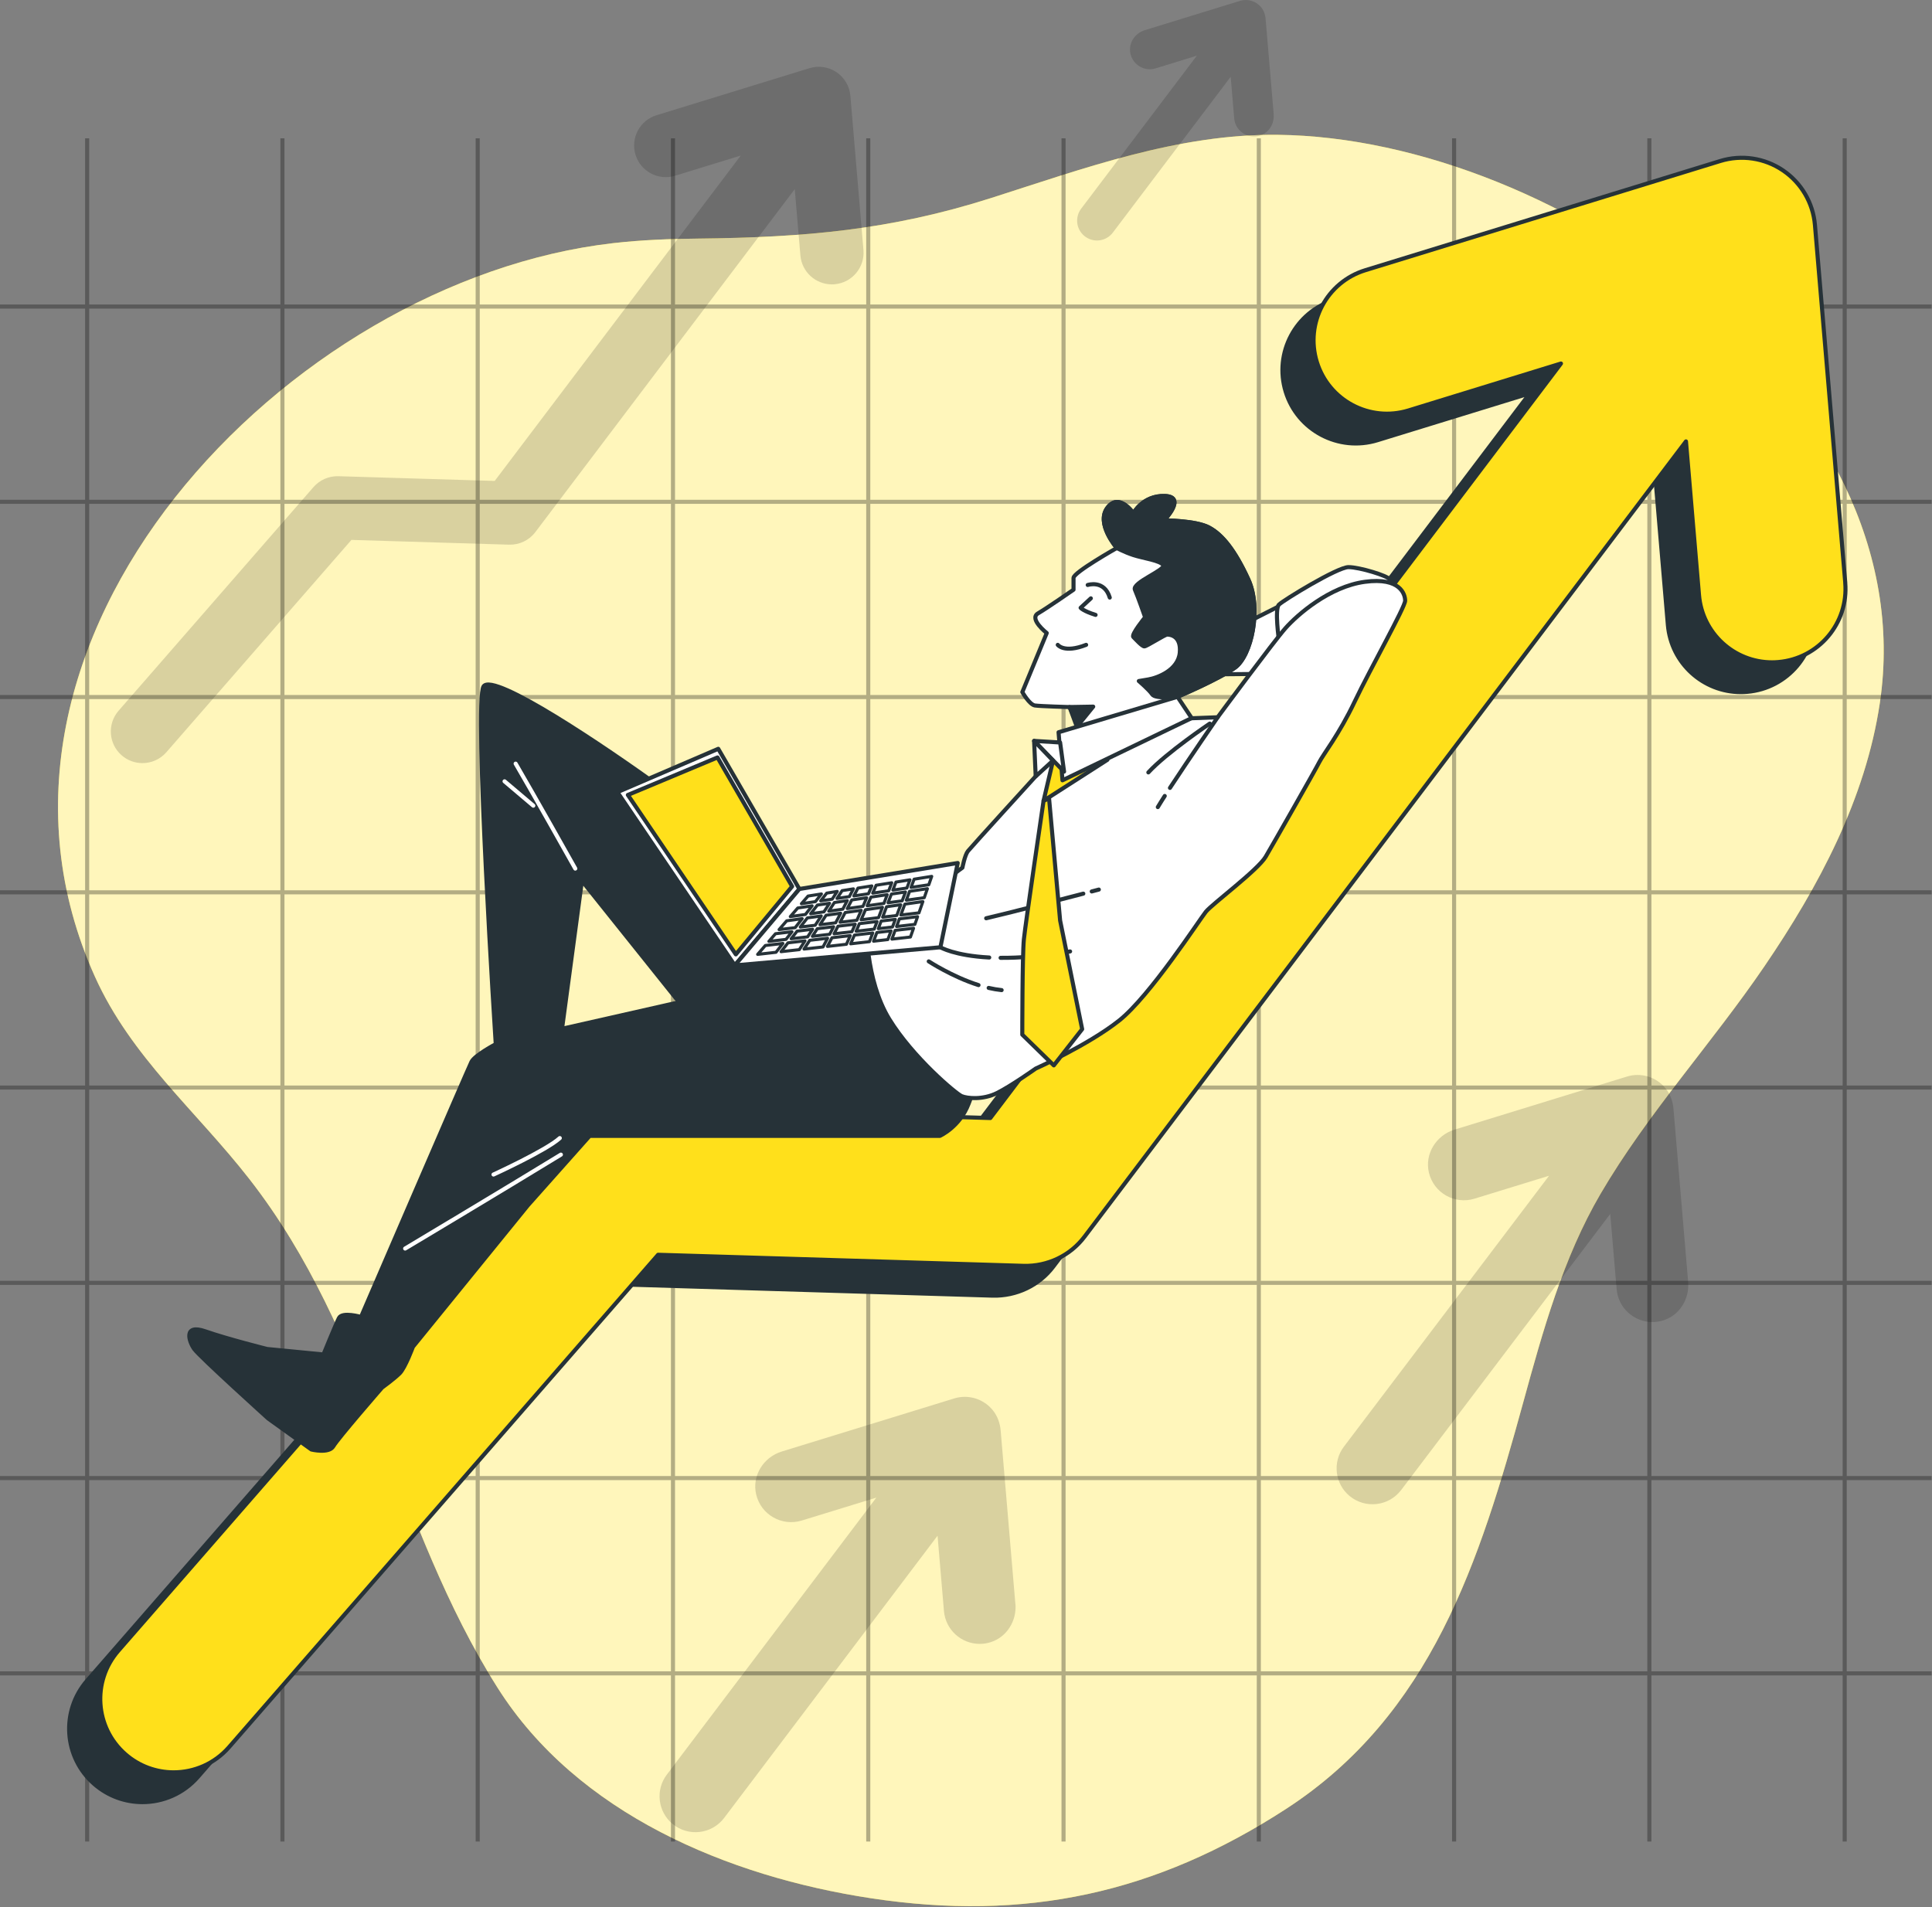 <svg width="474" height="468" viewBox="0 0 474 468" fill="none" xmlns="http://www.w3.org/2000/svg">
<rect x="0" y="0" width="474" height="468" fill="#808080" stroke="none"/>
<g clip-path="url(#clip0_396_197)">
<path d="M171.37 58.541C164.37 58.611 157.39 58.87 150.46 59.66C70.55 68.781 -13.95 156.99 23.3 239.67C32.18 259.37 48.13 272.57 61.19 289.32C90.89 327.42 96.83 374.2 122.06 414.11C141.61 445.05 178.62 460.44 213.6 465.77C251.61 471.57 283.59 464.58 315.47 443.9C351.21 420.72 363.05 382.95 373.71 344.12C378.5 326.66 383.48 308.67 392.68 292.94C404.2 273.24 420.03 255.98 432.87 237.13C446.23 217.53 457.7 196.01 461.2 172.51C472.41 97.26 382.49 33.85 313.48 33.081C289.05 32.81 265.9 41.331 243.1 48.611C218.48 56.461 197.28 58.261 171.38 58.541H171.37Z" fill="#FFE01B"/>
<path opacity="0.7" d="M171.37 58.541C164.37 58.611 157.39 58.87 150.46 59.66C70.55 68.781 -13.95 156.99 23.3 239.67C32.18 259.37 48.13 272.57 61.19 289.32C90.89 327.42 96.83 374.2 122.06 414.11C141.61 445.05 178.62 460.44 213.6 465.77C251.61 471.57 283.59 464.58 315.47 443.9C351.21 420.72 363.05 382.95 373.71 344.12C378.5 326.66 383.48 308.67 392.68 292.94C404.2 273.24 420.03 255.98 432.87 237.13C446.23 217.53 457.7 196.01 461.2 172.51C472.41 97.26 382.49 33.85 313.48 33.081C289.05 32.81 265.9 41.331 243.1 48.611C218.48 56.461 197.28 58.261 171.38 58.541H171.37Z" fill="white"/>
<g opacity="0.3">
<path d="M21.38 33.94V451.87" stroke="black" stroke-miterlimit="10"/>
<path d="M69.29 33.94V451.87" stroke="black" stroke-miterlimit="10"/>
<path d="M117.2 33.94V451.87" stroke="black" stroke-miterlimit="10"/>
<path d="M165.11 33.94V451.87" stroke="black" stroke-miterlimit="10"/>
<path d="M213.02 33.94V451.87" stroke="black" stroke-miterlimit="10"/>
<path d="M260.93 33.94V451.87" stroke="black" stroke-miterlimit="10"/>
<path d="M308.84 33.94V451.87" stroke="black" stroke-miterlimit="10"/>
<path d="M356.75 33.94V451.87" stroke="black" stroke-miterlimit="10"/>
<path d="M404.66 33.94V451.87" stroke="black" stroke-miterlimit="10"/>
<path d="M452.58 33.94V451.87" stroke="black" stroke-miterlimit="10"/>
<path d="M473.95 75.221H0" stroke="black" stroke-miterlimit="10"/>
<path d="M473.95 123.131H0" stroke="black" stroke-miterlimit="10"/>
<path d="M473.95 171.041H0" stroke="black" stroke-miterlimit="10"/>
<path d="M473.95 218.951H0" stroke="black" stroke-miterlimit="10"/>
<path d="M473.95 266.86H0" stroke="black" stroke-miterlimit="10"/>
<path d="M473.95 314.78H0" stroke="black" stroke-miterlimit="10"/>
<path d="M473.95 362.69H0" stroke="black" stroke-miterlimit="10"/>
<path d="M473.95 410.601H0" stroke="black" stroke-miterlimit="10"/>
</g>
<path opacity="0.15" d="M211.84 61.37L208.63 23.5C208.43 21.16 207.18 19.04 205.24 17.72C203.29 16.41 200.86 16.04 198.61 16.73L161.06 28.28C156.96 29.54 154.66 33.89 155.92 37.98C157.18 42.08 161.52 44.38 165.62 43.12L181.75 38.16L121.37 118.01L83.01 116.85C80.68 116.79 78.45 117.76 76.92 119.51L29.1 174.39C26.28 177.62 26.62 182.53 29.85 185.34C31.32 186.62 33.14 187.25 34.95 187.25C37.12 187.25 39.27 186.35 40.81 184.59L86.22 132.48L124.91 133.65C127.42 133.72 129.82 132.58 131.34 130.57L194.99 46.4L196.37 62.67C196.71 66.72 200.11 69.78 204.1 69.78C204.32 69.78 204.54 69.78 204.76 69.75C209.03 69.39 212.2 65.63 211.84 61.36V61.37Z" fill="black"/>
<path opacity="0.15" d="M414.17 314.55L410.57 272.09C410.42 270.28 409.81 268.52 408.67 267.1C406.33 264.19 402.56 263.12 399.17 264.16L356.84 277.19C352.35 278.57 349.48 283.16 350.57 287.73C351.76 292.73 356.9 295.61 361.74 294.13L380.05 288.5L329.71 354.98C326.86 358.75 327.49 364.1 331.13 367.1C335 370.28 340.73 369.61 343.76 365.62L395.06 297.86L396.63 316.33C397.02 320.93 400.87 324.4 405.4 324.4C406.29 324.4 407.21 324.27 408.13 323.97C412.09 322.7 414.52 318.71 414.17 314.57V314.55Z" fill="black"/>
<path opacity="0.15" d="M249.11 393.53L245.51 351.07C245.36 349.26 244.75 347.5 243.61 346.08C241.27 343.17 237.5 342.1 234.12 343.14L191.79 356.17C187.3 357.55 184.43 362.14 185.52 366.71C186.71 371.71 191.85 374.59 196.69 373.11L215 367.48L163.6 435.45C160.75 439.22 161.38 444.56 165.03 447.57C168.9 450.75 174.64 450.08 177.66 446.08L230.02 376.83L231.59 395.3C231.98 399.9 235.83 403.37 240.36 403.37C241.25 403.37 242.17 403.24 243.09 402.94C247.05 401.67 249.48 397.68 249.13 393.54L249.11 393.53Z" fill="black"/>
<path opacity="0.15" d="M312.49 28.05L310.5 4.6C310.42 3.6 310.08 2.63 309.45 1.84C308.16 0.23 306.08 -0.36 304.21 0.22L280.83 7.42C278.35 8.18 276.76 10.72 277.36 13.24C278.02 16 280.86 17.6 283.53 16.77L293.64 13.66L265.25 51.21C263.68 53.29 264.02 56.24 266.04 57.9C268.18 59.66 271.35 59.29 273.02 57.08L301.94 18.83L302.8 29.03C303.02 31.57 305.14 33.49 307.64 33.49C308.13 33.49 308.64 33.42 309.15 33.25C311.34 32.55 312.68 30.34 312.48 28.06L312.49 28.05Z" fill="black"/>
<path d="M445.08 150.32L437.64 62.51C437.18 57.08 434.29 52.16 429.78 49.11C425.27 46.06 419.62 45.22 414.41 46.82L327.34 73.61C317.84 76.53 312.51 86.61 315.43 96.11C318.35 105.61 328.42 110.94 337.93 108.02L375.33 96.51L235.33 281.65L146.39 278.95C140.99 278.8 135.82 281.05 132.27 285.12L21.39 412.37C14.86 419.87 15.64 431.24 23.14 437.77C26.55 440.74 30.76 442.2 34.96 442.2C39.98 442.2 44.98 440.11 48.54 436.03L153.82 315.2L243.53 317.92C249.34 318.07 254.91 315.44 258.43 310.78L406 115.62L409.2 153.35C410 162.74 417.86 169.83 427.11 169.83C427.62 169.83 428.13 169.81 428.65 169.76C438.56 168.92 445.91 160.21 445.07 150.3L445.08 150.32Z" fill="#263238" stroke="#263238" stroke-linecap="round" stroke-linejoin="round"/>
<path d="M452.72 143.01L445.28 55.2C444.82 49.77 441.93 44.85 437.42 41.8C432.91 38.75 427.26 37.91 422.05 39.51L334.98 66.3C325.48 69.22 320.15 79.3 323.07 88.8C325.99 98.3 336.06 103.63 345.57 100.71L382.97 89.2L242.97 274.34L154.03 271.64C148.63 271.49 143.46 273.74 139.91 277.81L29.03 405.06C22.5 412.56 23.28 423.93 30.78 430.46C34.19 433.43 38.4 434.89 42.6 434.89C47.62 434.89 52.62 432.8 56.18 428.72L161.46 307.89L251.17 310.61C256.98 310.76 262.55 308.13 266.07 303.47L413.64 108.31L416.84 146.04C417.64 155.43 425.5 162.52 434.75 162.52C435.26 162.52 435.77 162.5 436.29 162.45C446.2 161.61 453.55 152.9 452.71 142.99L452.72 143.01Z" fill="#FFE01B" stroke="#263238" stroke-linecap="round" stroke-linejoin="round"/>
<path d="M215.54 225.171L198.89 224.201L192.09 222.071C192.09 222.071 176.1 203.371 162.28 193.341C148.46 183.311 121.09 164.881 118.65 168.411C116.21 171.931 121.63 256.211 121.63 256.211C121.63 256.211 116.48 258.921 115.67 260.551C114.86 262.181 88.57 323.151 88.57 323.151C88.57 323.151 83.96 321.801 83.15 323.421C82.34 325.041 79.36 332.361 79.36 332.361L65.54 331.011C65.54 331.011 55.78 328.571 50.36 326.671C44.94 324.771 46.3 329.111 47.65 331.011C49.01 332.911 65.81 348.081 65.81 348.081L76.38 355.671C76.38 355.671 80.72 356.751 81.8 354.861C82.88 352.971 93.72 340.501 93.72 340.501C93.72 340.501 96.7 338.331 98.06 336.981C99.41 335.631 101.31 330.481 101.31 330.481L129.49 295.791L144.67 278.721H230.58C230.58 278.721 235.46 276.551 237.63 270.861L239.8 265.171L215.56 225.181L215.54 225.171ZM137.89 252.431L142.77 216.121L166.62 245.931L137.89 252.431Z" fill="#263238" stroke="#263238" stroke-linecap="round" stroke-linejoin="round"/>
<path d="M320.18 145.53L301.34 155.06L296.46 165.48L319.73 165.26C319.73 165.26 325.49 152.85 325.71 149.08C325.93 145.31 320.17 145.53 320.17 145.53H320.18Z" fill="white" stroke="#263238" stroke-linecap="round" stroke-linejoin="round"/>
<path d="M313.77 157.04C313.77 157.04 312.69 149.45 313.77 148.37C314.85 147.29 328.13 139.16 330.84 139.16C333.55 139.16 340.6 141.33 340.87 142.14C341.14 142.95 341.68 145.66 341.68 146.75C341.68 147.84 333.55 154.34 332.47 155.69C331.39 157.04 313.77 157.04 313.77 157.04Z" fill="white" stroke="#263238" stroke-linecap="round" stroke-linejoin="round"/>
<path d="M288.5 176.39L298.74 176C298.74 176 312.46 157.45 315.36 154.16C318.26 150.87 326.18 143.92 334.88 142.76C343.58 141.6 344.74 145.85 344.74 147.4C344.74 148.95 336.24 164.02 332.37 172.14C328.51 180.26 324.64 185.09 323.67 187.02C322.7 188.95 312.46 206.93 310.53 210.21C308.6 213.5 297.39 221.81 295.84 223.74C294.29 225.67 282.12 244.42 274.58 250.41C267.04 256.4 254.1 262.201 254.1 262.201C254.1 262.201 248.11 266.45 244.63 268.19C241.15 269.93 237.29 269.54 235.93 268.96C234.57 268.38 223.95 259.49 218.15 250.02C212.35 240.55 212.35 226.44 212.74 225.09C213.13 223.74 216.41 221.61 217.38 221.42C218.35 221.23 228.2 218.71 228.2 218.71L236.12 212.91C236.12 212.91 236.7 209.82 237.47 208.85C238.24 207.88 254.09 190.49 254.09 190.49L260.08 183.53L274.19 179.86L288.49 176.38L288.5 176.39Z" fill="white" stroke="#263238" stroke-linecap="round" stroke-linejoin="round"/>
<path d="M245.49 235.03C249.97 235.07 255.6 234.67 262.54 233.46" stroke="#263238" stroke-linecap="round" stroke-linejoin="round"/>
<path d="M230.72 232.44C230.72 232.44 234.18 234.5 242.7 234.95" stroke="#263238" stroke-linecap="round" stroke-linejoin="round"/>
<path d="M242.56 242.41C243.62 242.66 244.69 242.84 245.74 242.95" stroke="#263238" stroke-linecap="round" stroke-linejoin="round"/>
<path d="M227.86 235.9C227.86 235.9 233.58 239.66 240.07 241.72" stroke="#263238" stroke-linecap="round" stroke-linejoin="round"/>
<path d="M265.78 219.28C259.68 220.87 247.84 223.95 241.95 225.32" stroke="#263238" stroke-linecap="round" stroke-linejoin="round"/>
<path d="M269.59 218.28C269.59 218.28 268.95 218.45 267.85 218.74" stroke="#263238" stroke-linecap="round" stroke-linejoin="round"/>
<path d="M285.76 195.311C285.09 196.361 284.51 197.281 284.06 198.041" stroke="#263238" stroke-linecap="round" stroke-linejoin="round"/>
<path d="M298.74 176.011C298.74 176.011 291.7 186.211 287.04 193.331" stroke="#263238" stroke-linecap="round" stroke-linejoin="round"/>
<path d="M296.81 177.551C296.81 177.551 286.18 184.701 281.74 189.531" stroke="#263238" stroke-linecap="round" stroke-linejoin="round"/>
<path d="M274.01 134.46C274.01 134.46 263.38 140.45 263.38 141.8V144.7C263.38 144.7 257 149.14 254.68 150.5C252.36 151.85 256.81 155.33 256.81 155.33L250.82 169.82C250.82 169.82 252.56 172.91 253.91 173.11C255.26 173.3 262.41 173.5 262.41 173.5L264.92 180.26L290.04 175.04L288.88 170.98C288.88 170.98 298.93 166.73 302.99 163.83C307.05 160.93 309.56 149.34 306.28 142.19C303 135.04 299.9 131.17 296.62 129.44C293.33 127.7 285.6 127.7 285.6 127.7C285.6 127.7 291.2 121.9 285.79 121.71C280.38 121.52 278.06 125.96 278.06 125.96C278.06 125.96 274.58 120.74 271.68 124.61C268.78 128.48 274 134.47 274 134.47L274.01 134.46Z" fill="white" stroke="#263238" stroke-linecap="round" stroke-linejoin="round"/>
<path d="M262.41 173.49L268.21 173.39L264.5 177.97L262.41 173.49Z" fill="#263238" stroke="#263238" stroke-linecap="round" stroke-linejoin="round"/>
<path d="M266.86 143.54C266.86 143.54 270.92 142.19 272.27 146.63" stroke="#263238" stroke-linecap="round" stroke-linejoin="round"/>
<path d="M267.63 146.82L265.12 149.14C265.12 149.14 265.7 149.91 268.79 150.88" stroke="#263238" stroke-linecap="round" stroke-linejoin="round"/>
<path d="M259.51 158.23C259.51 158.23 261.06 160.36 266.47 158.23" stroke="#263238" stroke-linecap="round" stroke-linejoin="round"/>
<path d="M296.62 129.43C293.33 127.69 285.6 127.69 285.6 127.69C285.6 127.69 291.2 121.89 285.79 121.7C280.38 121.51 278.06 125.95 278.06 125.95C278.06 125.95 274.58 120.73 271.68 124.6C268.78 128.46 274 134.46 274 134.46C274 134.46 275.74 135.43 278.06 136.2C280.38 136.97 284.82 137.55 285.4 138.71C285.98 139.87 277.67 142.96 278.44 144.7C279.21 146.44 280.95 151.46 280.95 151.46C280.95 151.46 277.47 155.71 278.05 156.29C278.63 156.87 280.18 158.61 280.76 158.61C281.34 158.61 285.78 155.71 286.36 155.71C286.94 155.71 289.84 155.9 289.45 160.15C289.06 164.4 284.04 166.33 281.72 166.72L279.4 167.11C279.4 167.11 281.91 169.24 282.69 170.4C283.47 171.56 288.87 170.98 288.87 170.98C288.87 170.98 298.92 166.73 302.98 163.83C307.04 160.93 309.55 149.34 306.27 142.19C302.99 135.04 299.89 131.17 296.61 129.44L296.62 129.43Z" fill="#263238" stroke="#263238" stroke-linecap="round" stroke-linejoin="round"/>
<path d="M256.03 196.49C256.03 196.49 251.59 226.64 251.2 230.5C250.81 234.37 250.81 253.88 250.81 253.88L258.54 261.42L265.5 252.53L260.09 225.86L257.38 195.91L256.03 196.49Z" fill="#FFE01B" stroke="#263238" stroke-linecap="round" stroke-linejoin="round"/>
<path d="M258.35 186.63L256.03 196.49L271.69 186.44L258.35 186.63Z" fill="#FFE01B" stroke="#263238" stroke-linecap="round" stroke-linejoin="round"/>
<path d="M288.89 170.98L259.71 179.68L260.67 191.47L292.37 176.2L288.89 170.98Z" fill="white" stroke="#263238" stroke-linecap="round" stroke-linejoin="round"/>
<path d="M260.09 182.19L253.71 181.8L261.06 189.34L260.09 182.19Z" fill="white" stroke="#263238" stroke-linecap="round" stroke-linejoin="round"/>
<path d="M253.71 181.8L254.1 190.5L258.35 186.63L253.71 181.8Z" fill="white" stroke="#263238" stroke-linecap="round" stroke-linejoin="round"/>
<path d="M141.14 213.13C141.14 213.13 131.11 195.24 126.51 187.38" stroke="white" stroke-linecap="round" stroke-linejoin="round"/>
<path d="M123.79 191.721L130.84 197.691" stroke="white" stroke-linecap="round" stroke-linejoin="round"/>
<path d="M99.4 306.36C99.4 306.36 122.98 292.27 137.61 283.32" stroke="white" stroke-linecap="round" stroke-linejoin="round"/>
<path d="M121.08 288.201C121.08 288.201 134.09 282.241 137.34 279.261" stroke="white" stroke-linecap="round" stroke-linejoin="round"/>
<path d="M176.22 183.74L151.48 194.37L180.28 236.88L196.12 218.14L176.22 183.74Z" fill="white" stroke="#263238" stroke-linecap="round" stroke-linejoin="round"/>
<path d="M176.03 185.86L154.04 195.06L180.53 234.18L194.34 217.51L176.03 185.86Z" fill="#FFE01B" stroke="#263238" stroke-linecap="round" stroke-linejoin="round"/>
<path d="M196.12 218.14L234.97 211.76L230.72 232.44L180.28 236.88L196.12 218.14Z" fill="white" stroke="#263238" stroke-linecap="round" stroke-linejoin="round"/>
<path d="M218.04 218.57L218.78 216.61L214.95 217.22L214.11 219.15L218.04 218.57Z" stroke="#263238" stroke-width="0.75" stroke-linecap="round" stroke-linejoin="round"/>
<path d="M194.1 230.351L198.14 229.881L199.36 228.021L195.56 228.48L194.1 230.351Z" fill="white" stroke="#263238" stroke-width="0.75" stroke-linecap="round" stroke-linejoin="round"/>
<path d="M218.7 219.38L217.88 221.52L221.34 221.04L222.15 218.87L218.7 219.38Z" stroke="#263238" stroke-width="0.75" stroke-linecap="round" stroke-linejoin="round"/>
<path d="M221.01 224.52L225.46 223.99L226.42 221.23L222 221.85L221.01 224.52Z" stroke="#263238" stroke-width="0.75" stroke-linecap="round" stroke-linejoin="round"/>
<path d="M206.26 224.08L202.67 224.58L201.17 226.9L205.02 226.43L206.26 224.08Z" fill="white" stroke="#263238" stroke-width="0.75" stroke-linecap="round" stroke-linejoin="round"/>
<path d="M208.39 220L209.38 218.1L206.61 218.54L205.36 220.45L208.39 220Z" fill="white" stroke="#263238" stroke-width="0.75" stroke-linecap="round" stroke-linejoin="round"/>
<path d="M204.52 227.4L200.52 227.88L199.31 229.75L203.55 229.25L204.52 227.4Z" fill="white" stroke="#263238" stroke-width="0.75" stroke-linecap="round" stroke-linejoin="round"/>
<path d="M201.49 224.75L198.09 225.23L196.34 227.47L200 227.04L201.49 224.75Z" fill="white" stroke="#263238" stroke-width="0.75" stroke-linecap="round" stroke-linejoin="round"/>
<path d="M222.5 217.9L223.25 215.89L219.81 216.44L219.06 218.41L222.5 217.9Z" stroke="#263238" stroke-width="0.75" stroke-linecap="round" stroke-linejoin="round"/>
<path d="M187.77 232L185.88 234.18L190.38 233.67L192.07 231.5L187.77 232Z" fill="white" stroke="#263238" stroke-width="0.75" stroke-linecap="round" stroke-linejoin="round"/>
<path d="M209.63 229.45L208.7 231.59L213.31 231.06L214.12 228.93L209.63 229.45Z" fill="white" stroke="#263238" stroke-width="0.75" stroke-linecap="round" stroke-linejoin="round"/>
<path d="M198.67 230.73L197.26 232.88L201.92 232.36L203.04 230.22L198.67 230.73Z" fill="white" stroke="#263238" stroke-width="0.75" stroke-linecap="round" stroke-linejoin="round"/>
<path d="M214.32 230.95L217.82 230.55L218.61 228.41L215.13 228.82L214.32 230.95Z" stroke="#263238" stroke-width="0.75" stroke-linecap="round" stroke-linejoin="round"/>
<path d="M222.36 220.89L226.76 220.27L227.53 218.06L223.16 218.71L222.36 220.89Z" stroke="#263238" stroke-width="0.75" stroke-linecap="round" stroke-linejoin="round"/>
<path d="M211.72 222.4L212.63 220.28L208.98 220.83L207.87 222.94L211.72 222.4Z" fill="white" stroke="#263238" stroke-width="0.75" stroke-linecap="round" stroke-linejoin="round"/>
<path d="M199.25 222.271L195.72 222.801L193.89 224.911L197.6 224.391L199.25 222.271Z" fill="white" stroke="#263238" stroke-width="0.75" stroke-linecap="round" stroke-linejoin="round"/>
<path d="M213.06 219.31L213.89 217.38L210.49 217.92L209.49 219.84L213.06 219.31Z" fill="white" stroke="#263238" stroke-width="0.75" stroke-linecap="round" stroke-linejoin="round"/>
<path d="M198.89 224.21L202.14 223.75L203.52 221.64L200.54 222.08L198.89 224.21Z" fill="white" stroke="#263238" stroke-width="0.75" stroke-linecap="round" stroke-linejoin="round"/>
<path d="M219.66 225.59L216.19 226L215.49 227.87L218.96 227.46L219.66 225.59Z" stroke="#263238" stroke-width="0.75" stroke-linecap="round" stroke-linejoin="round"/>
<path d="M225.12 224.93L220.66 225.47L219.97 227.34L224.46 226.82L225.12 224.93Z" stroke="#263238" stroke-width="0.75" stroke-linecap="round" stroke-linejoin="round"/>
<path d="M220.99 222L217.52 222.49L216.55 225.05L220.01 224.64L220.99 222Z" stroke="#263238" stroke-width="0.75" stroke-linecap="round" stroke-linejoin="round"/>
<path d="M203.33 223.58L206.77 223.09L207.87 220.99L204.71 221.46L203.33 223.58Z" fill="white" stroke="#263238" stroke-width="0.75" stroke-linecap="round" stroke-linejoin="round"/>
<path d="M193.32 231.35L191.63 233.52L196.1 233.02L197.5 230.86L193.32 231.35Z" fill="white" stroke="#263238" stroke-width="0.75" stroke-linecap="round" stroke-linejoin="round"/>
<path d="M223.52 217.75L227.87 217.1L228.59 215.04L224.27 215.73L223.52 217.75Z" stroke="#263238" stroke-width="0.75" stroke-linecap="round" stroke-linejoin="round"/>
<path d="M219.61 228.29L218.82 230.441L223.37 229.921L224.13 227.771L219.61 228.29Z" stroke="#263238" stroke-width="0.75" stroke-linecap="round" stroke-linejoin="round"/>
<path d="M200.05 221.24L201.53 219.35L198.25 219.87L196.62 221.75L200.05 221.24Z" fill="white" stroke="#263238" stroke-width="0.75" stroke-linecap="round" stroke-linejoin="round"/>
<path d="M204.12 230.1L203 232.23L207.67 231.7L208.6 229.58L204.12 230.1Z" fill="white" stroke="#263238" stroke-width="0.75" stroke-linecap="round" stroke-linejoin="round"/>
<path d="M211.29 223.37L207.36 223.92L206.11 226.3L210.23 225.81L211.29 223.37Z" fill="white" stroke="#263238" stroke-width="0.75" stroke-linecap="round" stroke-linejoin="round"/>
<path d="M215.18 226.12L210.85 226.64L210.05 228.5L214.48 227.98L215.18 226.12Z" stroke="#263238" stroke-width="0.75" stroke-linecap="round" stroke-linejoin="round"/>
<path d="M194.3 228.63L190.26 229.11L188.64 230.99L192.84 230.5L194.3 228.63Z" fill="white" stroke="#263238" stroke-width="0.75" stroke-linecap="round" stroke-linejoin="round"/>
<path d="M216.5 222.63L212.34 223.22L211.27 225.69L215.54 225.17L216.5 222.63Z" stroke="#263238" stroke-width="0.75" stroke-linecap="round" stroke-linejoin="round"/>
<path d="M209.82 226.771L205.6 227.271L204.63 229.131L209.01 228.62L209.82 226.771Z" fill="white" stroke="#263238" stroke-width="0.75" stroke-linecap="round" stroke-linejoin="round"/>
<path d="M217.67 219.53L213.68 220.13L212.76 222.25L216.87 221.67L217.67 219.53Z" stroke="#263238" stroke-width="0.75" stroke-linecap="round" stroke-linejoin="round"/>
<path d="M196.81 225.41L193 225.95L191.14 228.1L195.08 227.63L196.81 225.41Z" fill="white" stroke="#263238" stroke-width="0.75" stroke-linecap="round" stroke-linejoin="round"/>
<path d="M204.17 220.63L205.41 218.73L202.83 219.15L201.35 221.05L204.17 220.63Z" fill="white" stroke="#263238" stroke-width="0.75" stroke-linecap="round" stroke-linejoin="round"/>
</g>
<defs>
<clipPath id="clip0_396_197">
<rect width="473.95" height="467.73" fill="white"/>
</clipPath>
</defs>
</svg>
